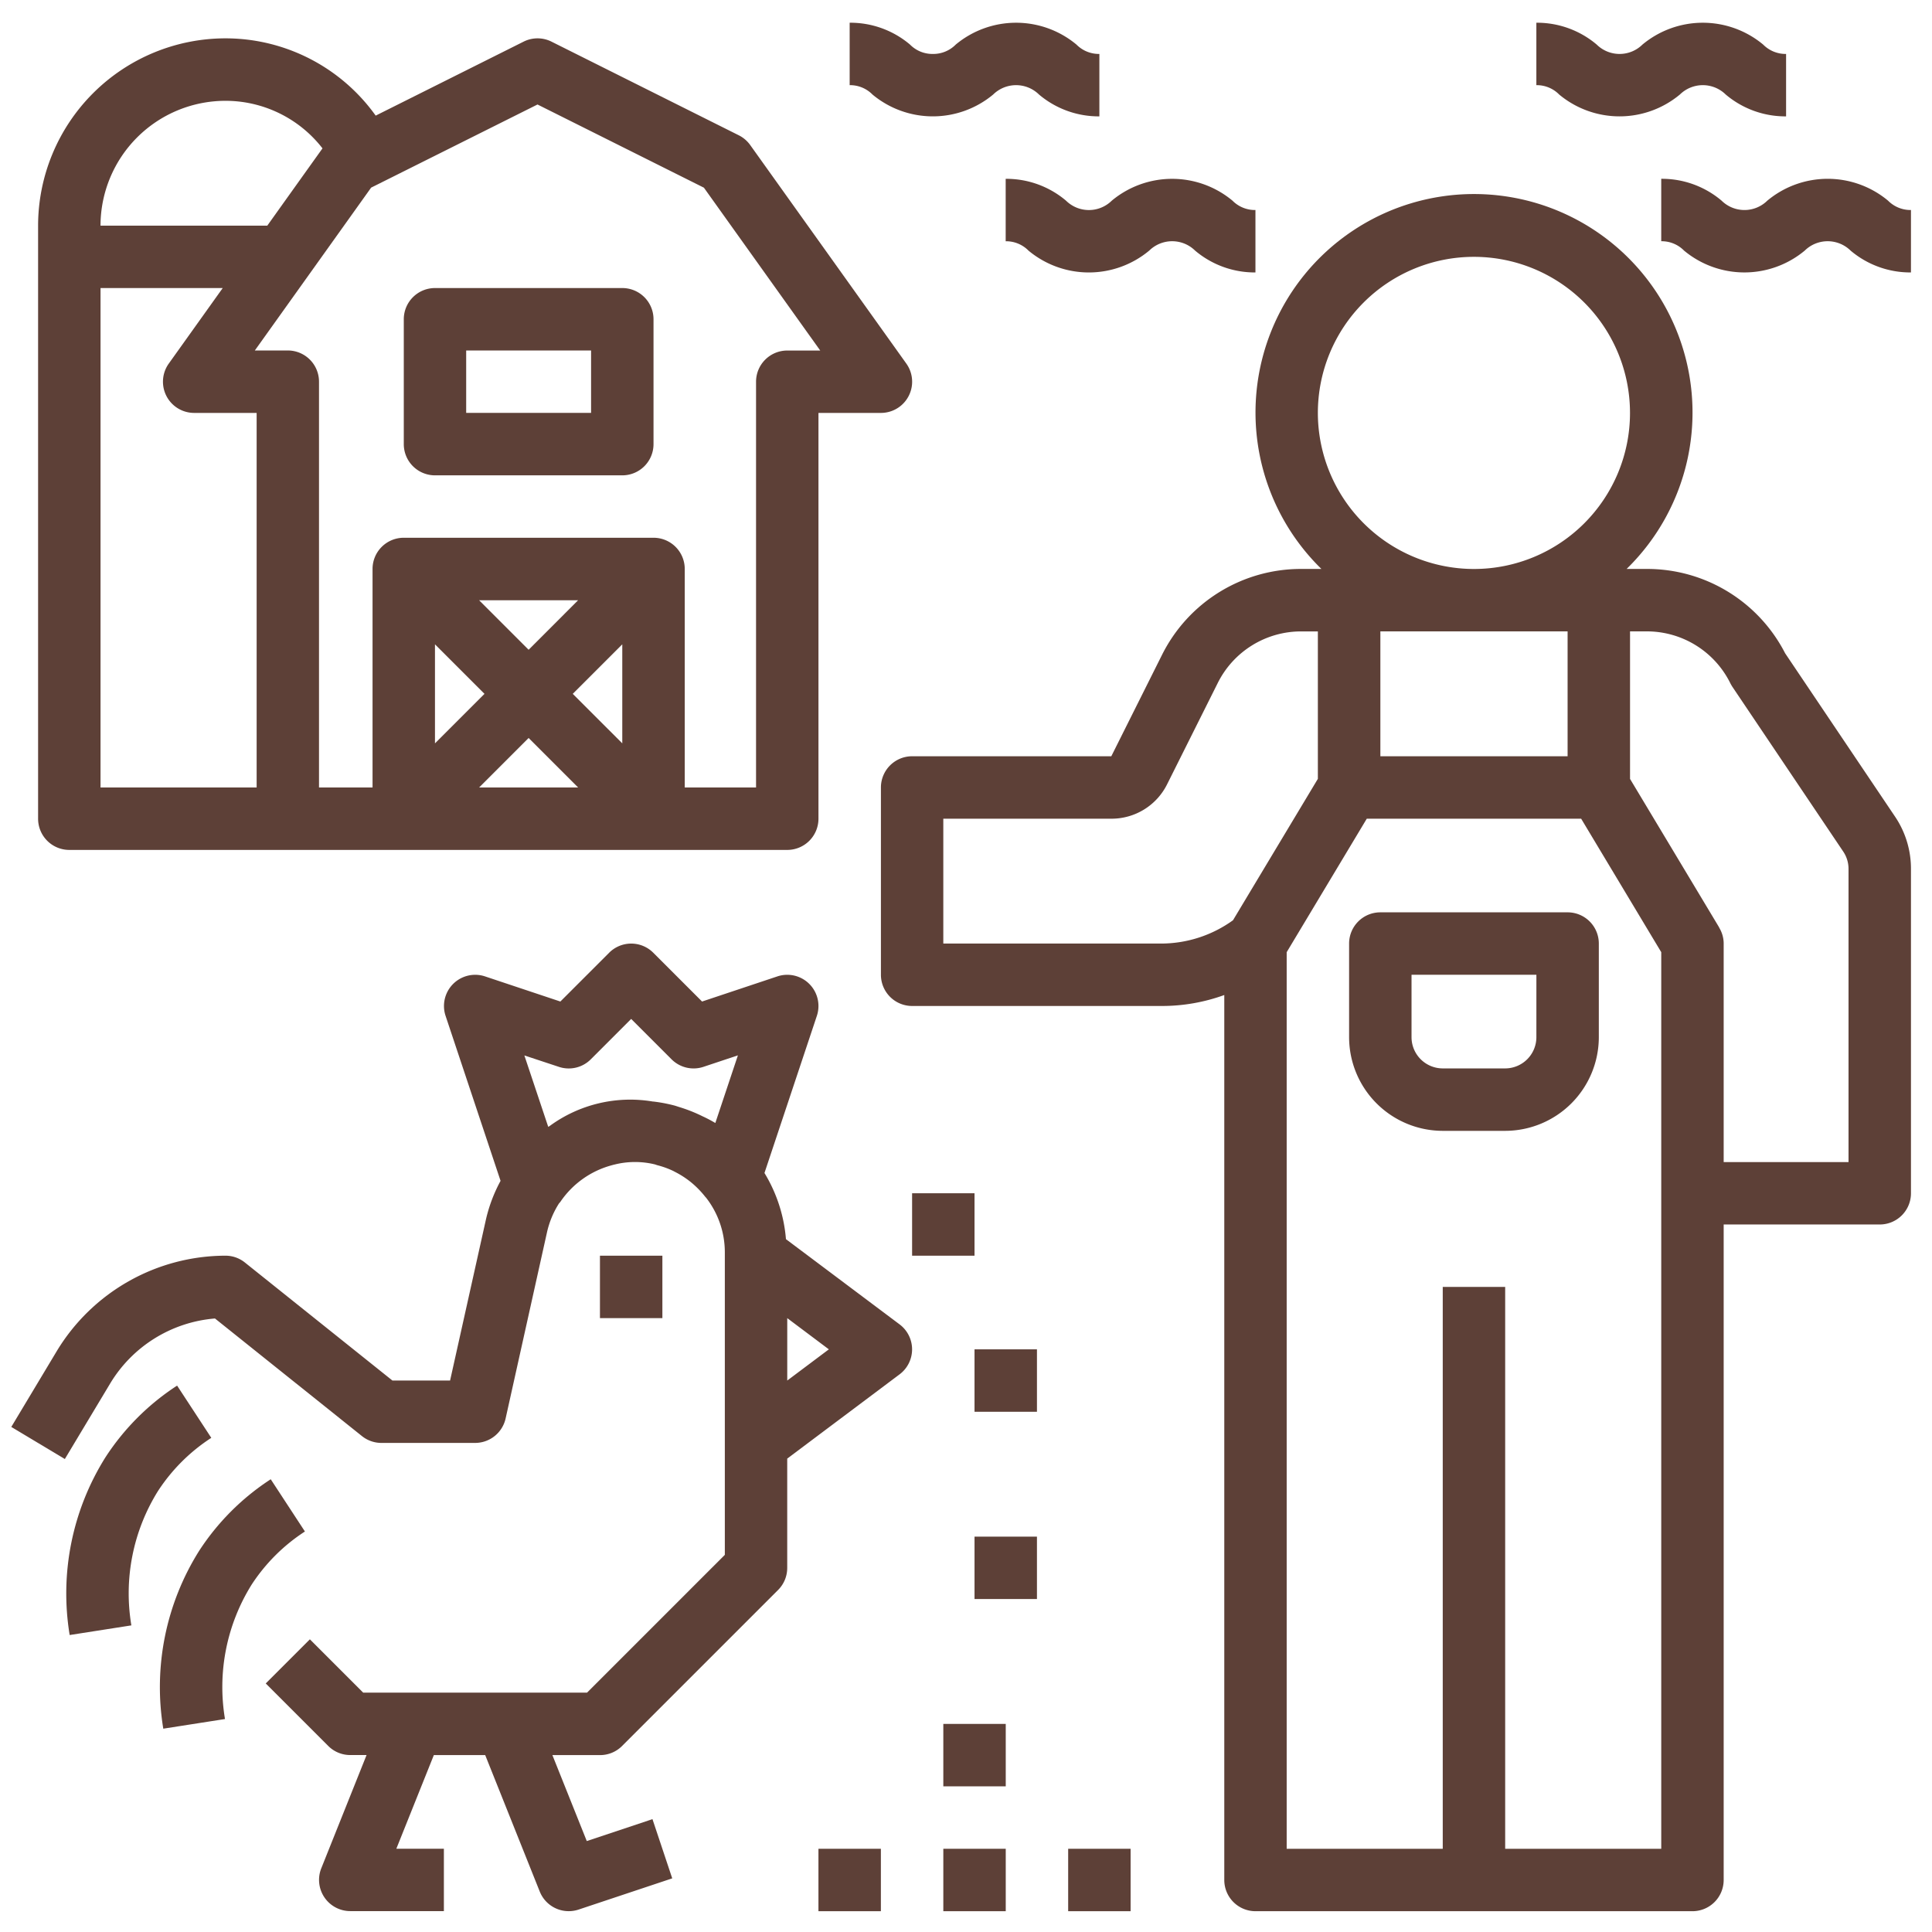 <svg xmlns="http://www.w3.org/2000/svg" xmlns:xlink="http://www.w3.org/1999/xlink" width="170" height="170" viewBox="0 0 170 170">
  <defs>
    <clipPath id="clip-valeur3_illu">
      <rect width="170" height="170"/>
    </clipPath>
  </defs>
  <g id="valeur3_illu" clip-path="url(#clip-valeur3_illu)">
    <g id="noun-feeding-1176657_1_" data-name="noun-feeding-1176657(1)" transform="translate(1 2)">
      <path id="Tracé_364" data-name="Tracé 364" d="M332.5,341.25h5.493v5.493H332.5Z" transform="translate(-253.243 -238.252)" fill="#5d4037"/>
      <path id="Tracé_365" data-name="Tracé 365" d="M350,385h5.493v5.493H350Z" transform="translate(-265.25 -268.269)" fill="#5d4037"/>
      <path id="Tracé_366" data-name="Tracé 366" d="M350,437.5h5.493v5.493H350Z" transform="translate(-265.25 -304.29)" fill="#5d4037"/>
      <path id="Tracé_367" data-name="Tracé 367" d="M88.712,309.942a11.885,11.885,0,0,1,9.21-5.7l12.934,10.349a2.739,2.739,0,0,0,1.717.6h8.24a2.751,2.751,0,0,0,2.683-2.151l3.637-16.364a7.962,7.962,0,0,1,1.063-2.563c.038-.049.088-.088.121-.14a7.955,7.955,0,0,1,4.468-3.2c.1-.027.2-.058.308-.08a7.395,7.395,0,0,1,3.486-.022c.1.022.195.066.294.091a7.594,7.594,0,0,1,1.36.492c.066.031.126.071.19.1a8.01,8.01,0,0,1,1.357.877c.011.009.022.02.033.027a8.273,8.273,0,0,1,1.26,1.291c.016.022.042.036.058.058a7.828,7.828,0,0,1,1.654,4.784v26.648l-12.123,12.123h-19.7l-4.689-4.689-3.883,3.883,5.493,5.493a2.727,2.727,0,0,0,1.941.806h1.437l-3.985,9.965a2.749,2.749,0,0,0,2.548,3.768h8.24V350.9h-4.184l3.3-8.24H121.7l4.8,12.008a2.746,2.746,0,0,0,2.549,1.725,2.818,2.818,0,0,0,.868-.14l8.24-2.747-1.739-5.21-5.781,1.928-3.025-7.564H131.8a2.736,2.736,0,0,0,1.942-.8l13.733-13.733a2.74,2.74,0,0,0,.8-1.942v-9.613l9.888-7.416a2.747,2.747,0,0,0,0-4.395l-10-7.5a13.254,13.254,0,0,0-1.89-5.821l4.609-13.824a2.746,2.746,0,0,0-3.473-3.475l-6.627,2.211-4.293-4.293a2.743,2.743,0,0,0-3.883,0l-4.293,4.293-6.627-2.211a2.746,2.746,0,0,0-3.472,3.475l4.837,14.515a13.468,13.468,0,0,0-1.278,3.362L118.61,309.7h-5.076l-12.98-10.384a2.727,2.727,0,0,0-1.714-.6A17.384,17.384,0,0,0,84,307.115l-4,6.669,4.711,2.824Zm59.565-.239V304.21l3.661,2.747ZM128.183,282.1a2.738,2.738,0,0,0,2.81-.665l3.551-3.552,3.551,3.551a2.744,2.744,0,0,0,2.81.665l3.03-1.01-1.986,5.952a11.7,11.7,0,0,0-1.112-.585,13.351,13.351,0,0,0-2.027-.808c-.173-.053-.341-.115-.514-.159a13.463,13.463,0,0,0-1.783-.335l-.049,0a11.989,11.989,0,0,0-9.1,2.157c-.038.025-.08.044-.118.069l-2.1-6.284Z" transform="translate(-80.006 -190.226)" fill="#5d4037"/>
      <path id="Tracé_368" data-name="Tracé 368" d="M134.448,426.025l-3.01-4.6a21.406,21.406,0,0,0-6.3,6.3,22.534,22.534,0,0,0-3.154,15.647l5.429-.848a17.028,17.028,0,0,1,2.34-11.819,15.938,15.938,0,0,1,4.69-4.681Z" transform="translate(-108.616 -293.263)" fill="#5d4037"/>
      <path id="Tracé_369" data-name="Tracé 369" d="M108.2,399.775l-3.01-4.6a21.406,21.406,0,0,0-6.3,6.3,22.534,22.534,0,0,0-3.154,15.647l5.429-.849a17.028,17.028,0,0,1,2.34-11.819,15.938,15.938,0,0,1,4.69-4.681Z" transform="translate(-90.606 -275.253)" fill="#5d4037"/>
      <path id="Tracé_370" data-name="Tracé 370" d="M245,358.75h5.493v5.493H245Z" transform="translate(-193.209 -250.259)" fill="#5d4037"/>
      <path id="Tracé_371" data-name="Tracé 371" d="M306.25,525h5.493v5.493H306.25Z" transform="translate(-235.233 -364.323)" fill="#5d4037"/>
      <path id="Tracé_372" data-name="Tracé 372" d="M341.25,490h5.493v5.493H341.25Z" transform="translate(-259.246 -340.31)" fill="#5d4037"/>
      <path id="Tracé_373" data-name="Tracé 373" d="M474.226,262.5h-16.48A2.746,2.746,0,0,0,455,265.247v8.24a8.25,8.25,0,0,0,8.24,8.24h5.493a8.25,8.25,0,0,0,8.24-8.24v-8.24A2.746,2.746,0,0,0,474.226,262.5Zm-2.747,10.986a2.75,2.75,0,0,1-2.747,2.747H463.24a2.75,2.75,0,0,1-2.747-2.747v-5.493H471.48Z" transform="translate(-337.29 -184.222)" fill="#5d4037"/>
      <path id="Tracé_374" data-name="Tracé 374" d="M356.709,212.314h38.452a2.746,2.746,0,0,0,2.747-2.747V151.889h13.733a2.746,2.746,0,0,0,2.747-2.747V120.6a8.193,8.193,0,0,0-1.4-4.6l-9.671-14.371a13.65,13.65,0,0,0-12.194-7.423h-1.755a19.227,19.227,0,1,0-26.856,0h-1.755A13.661,13.661,0,0,0,348.47,101.8l-4.445,8.888H326.5a2.746,2.746,0,0,0-2.747,2.747v16.48a2.746,2.746,0,0,0,2.747,2.747h21.973a16.07,16.07,0,0,0,5.493-.964v77.869a2.746,2.746,0,0,0,2.747,2.747Zm21.973-5.493V157.382h-5.493v49.439H359.456V127.929l7.048-11.747h18.863l7.048,11.747v78.892ZM384.175,99.7V110.69H367.7V99.7Zm14.313,4.554c.055.107.113.206.175.305l9.764,14.513a2.72,2.72,0,0,1,.467,1.529V146.4H397.908V127.109a2.7,2.7,0,0,0-.4-1.346l.011,0-7.85-13.082V99.7h1.451a8.193,8.193,0,0,1,7.369,4.554ZM362.2,80.477A13.733,13.733,0,1,1,375.935,94.21,13.748,13.748,0,0,1,362.2,80.477Zm-13.733,46.692H329.242V116.183h14.783a5.459,5.459,0,0,0,4.913-3.035l4.444-8.888a8.191,8.191,0,0,1,7.369-4.557H362.2v12.973l-7.469,12.444a10.829,10.829,0,0,1-6.264,2.049Z" transform="translate(-247.239 -46.144)" fill="#5d4037"/>
      <path id="Tracé_375" data-name="Tracé 375" d="M192.757,103.98h16.48a2.746,2.746,0,0,0,2.747-2.747V90.247a2.746,2.746,0,0,0-2.747-2.747h-16.48a2.746,2.746,0,0,0-2.747,2.747v10.986A2.746,2.746,0,0,0,192.757,103.98ZM195.5,92.993H206.49v5.493H195.5Z" transform="translate(-155.48 -64.154)" fill="#5d4037"/>
      <path id="Tracé_376" data-name="Tracé 376" d="M90.247,88.912h63.172a2.746,2.746,0,0,0,2.747-2.747V50.459h5.493a2.745,2.745,0,0,0,2.237-4.342L150.162,26.891a2.752,2.752,0,0,0-1.005-.86l-16.48-8.24a2.745,2.745,0,0,0-2.458,0L117.205,24.3a16.249,16.249,0,0,0-13.225-6.8A16.5,16.5,0,0,0,87.5,33.979V86.165a2.746,2.746,0,0,0,2.747,2.747Zm2.747-49.439h10.75L99,46.117a2.745,2.745,0,0,0,2.237,4.342h5.493V83.418H92.993Zm33.785,35.706-4.357,4.357V70.823Zm3.884,3.883,4.355,4.357h-8.712Zm3.883-3.883,4.357-4.357v8.712ZM130.662,71.3l-4.357-4.357h8.712Zm.782-47.979,14.642,7.32,10.235,14.329h-2.9a2.746,2.746,0,0,0-2.747,2.747V83.417H144.4V64.191a2.746,2.746,0,0,0-2.747-2.747H119.676a2.746,2.746,0,0,0-2.747,2.747V83.417h-4.711V47.712a2.746,2.746,0,0,0-2.747-2.747h-2.9l4.746-6.645,5.488-7.685.62-.308s0,0,0,0Zm-27.466-.324a10.806,10.806,0,0,1,8.547,4.184l-1.621,2.268-3.238,4.534H92.992a11,11,0,0,1,10.986-10.986Z" transform="translate(-85.148 -16.126)" fill="#5d4037"/>
      <path id="Tracé_377" data-name="Tracé 377" d="M341.25,525h5.493v5.493H341.25Z" transform="translate(-259.246 -364.323)" fill="#5d4037"/>
      <path id="Tracé_378" data-name="Tracé 378" d="M376.25,525h5.493v5.493H376.25Z" transform="translate(-283.26 -364.323)" fill="#5d4037"/>
      <path id="Tracé_379" data-name="Tracé 379" d="M322.318,15.872a2.762,2.762,0,0,1-2.007-.824A8.121,8.121,0,0,0,315,13.125v5.493a2.762,2.762,0,0,1,2.007.824,8.3,8.3,0,0,0,10.621,0,2.878,2.878,0,0,1,4.032,0,8.136,8.136,0,0,0,5.313,1.923V15.872a2.779,2.779,0,0,1-2.016-.824,8.3,8.3,0,0,0-10.624,0A2.78,2.78,0,0,1,322.318,15.872Z" transform="translate(-241.237 -13.125)" fill="#5d4037"/>
      <path id="Tracé_380" data-name="Tracé 380" d="M371.375,63.192a2.878,2.878,0,0,1,4.032,0,8.129,8.129,0,0,0,5.312,1.923V59.622A2.779,2.779,0,0,1,378.7,58.8a8.3,8.3,0,0,0-10.624,0,2.867,2.867,0,0,1-4.023,0,8.128,8.128,0,0,0-5.311-1.923v5.493a2.762,2.762,0,0,1,2.007.824,8.3,8.3,0,0,0,10.622,0Z" transform="translate(-271.25 -43.142)" fill="#5d4037"/>
      <path id="Tracé_381" data-name="Tracé 381" d="M520.125,19.442a2.878,2.878,0,0,1,4.032,0,8.129,8.129,0,0,0,5.312,1.923V15.872a2.779,2.779,0,0,1-2.016-.824,8.3,8.3,0,0,0-10.624,0,2.867,2.867,0,0,1-4.023,0,8.128,8.128,0,0,0-5.311-1.923v5.493a2.762,2.762,0,0,1,2.007.824,8.3,8.3,0,0,0,10.622,0Z" transform="translate(-373.308 -13.125)" fill="#5d4037"/>
      <path id="Tracé_382" data-name="Tracé 382" d="M564.473,59.622a2.779,2.779,0,0,1-2.016-.824,8.3,8.3,0,0,0-10.624,0,2.867,2.867,0,0,1-4.023,0,8.128,8.128,0,0,0-5.311-1.923v5.493a2.762,2.762,0,0,1,2.007.824,8.3,8.3,0,0,0,10.621,0,2.878,2.878,0,0,1,4.032,0,8.136,8.136,0,0,0,5.313,1.923Z" transform="translate(-397.324 -43.142)" fill="#5d4037"/>
    </g>
  </g>
</svg>
